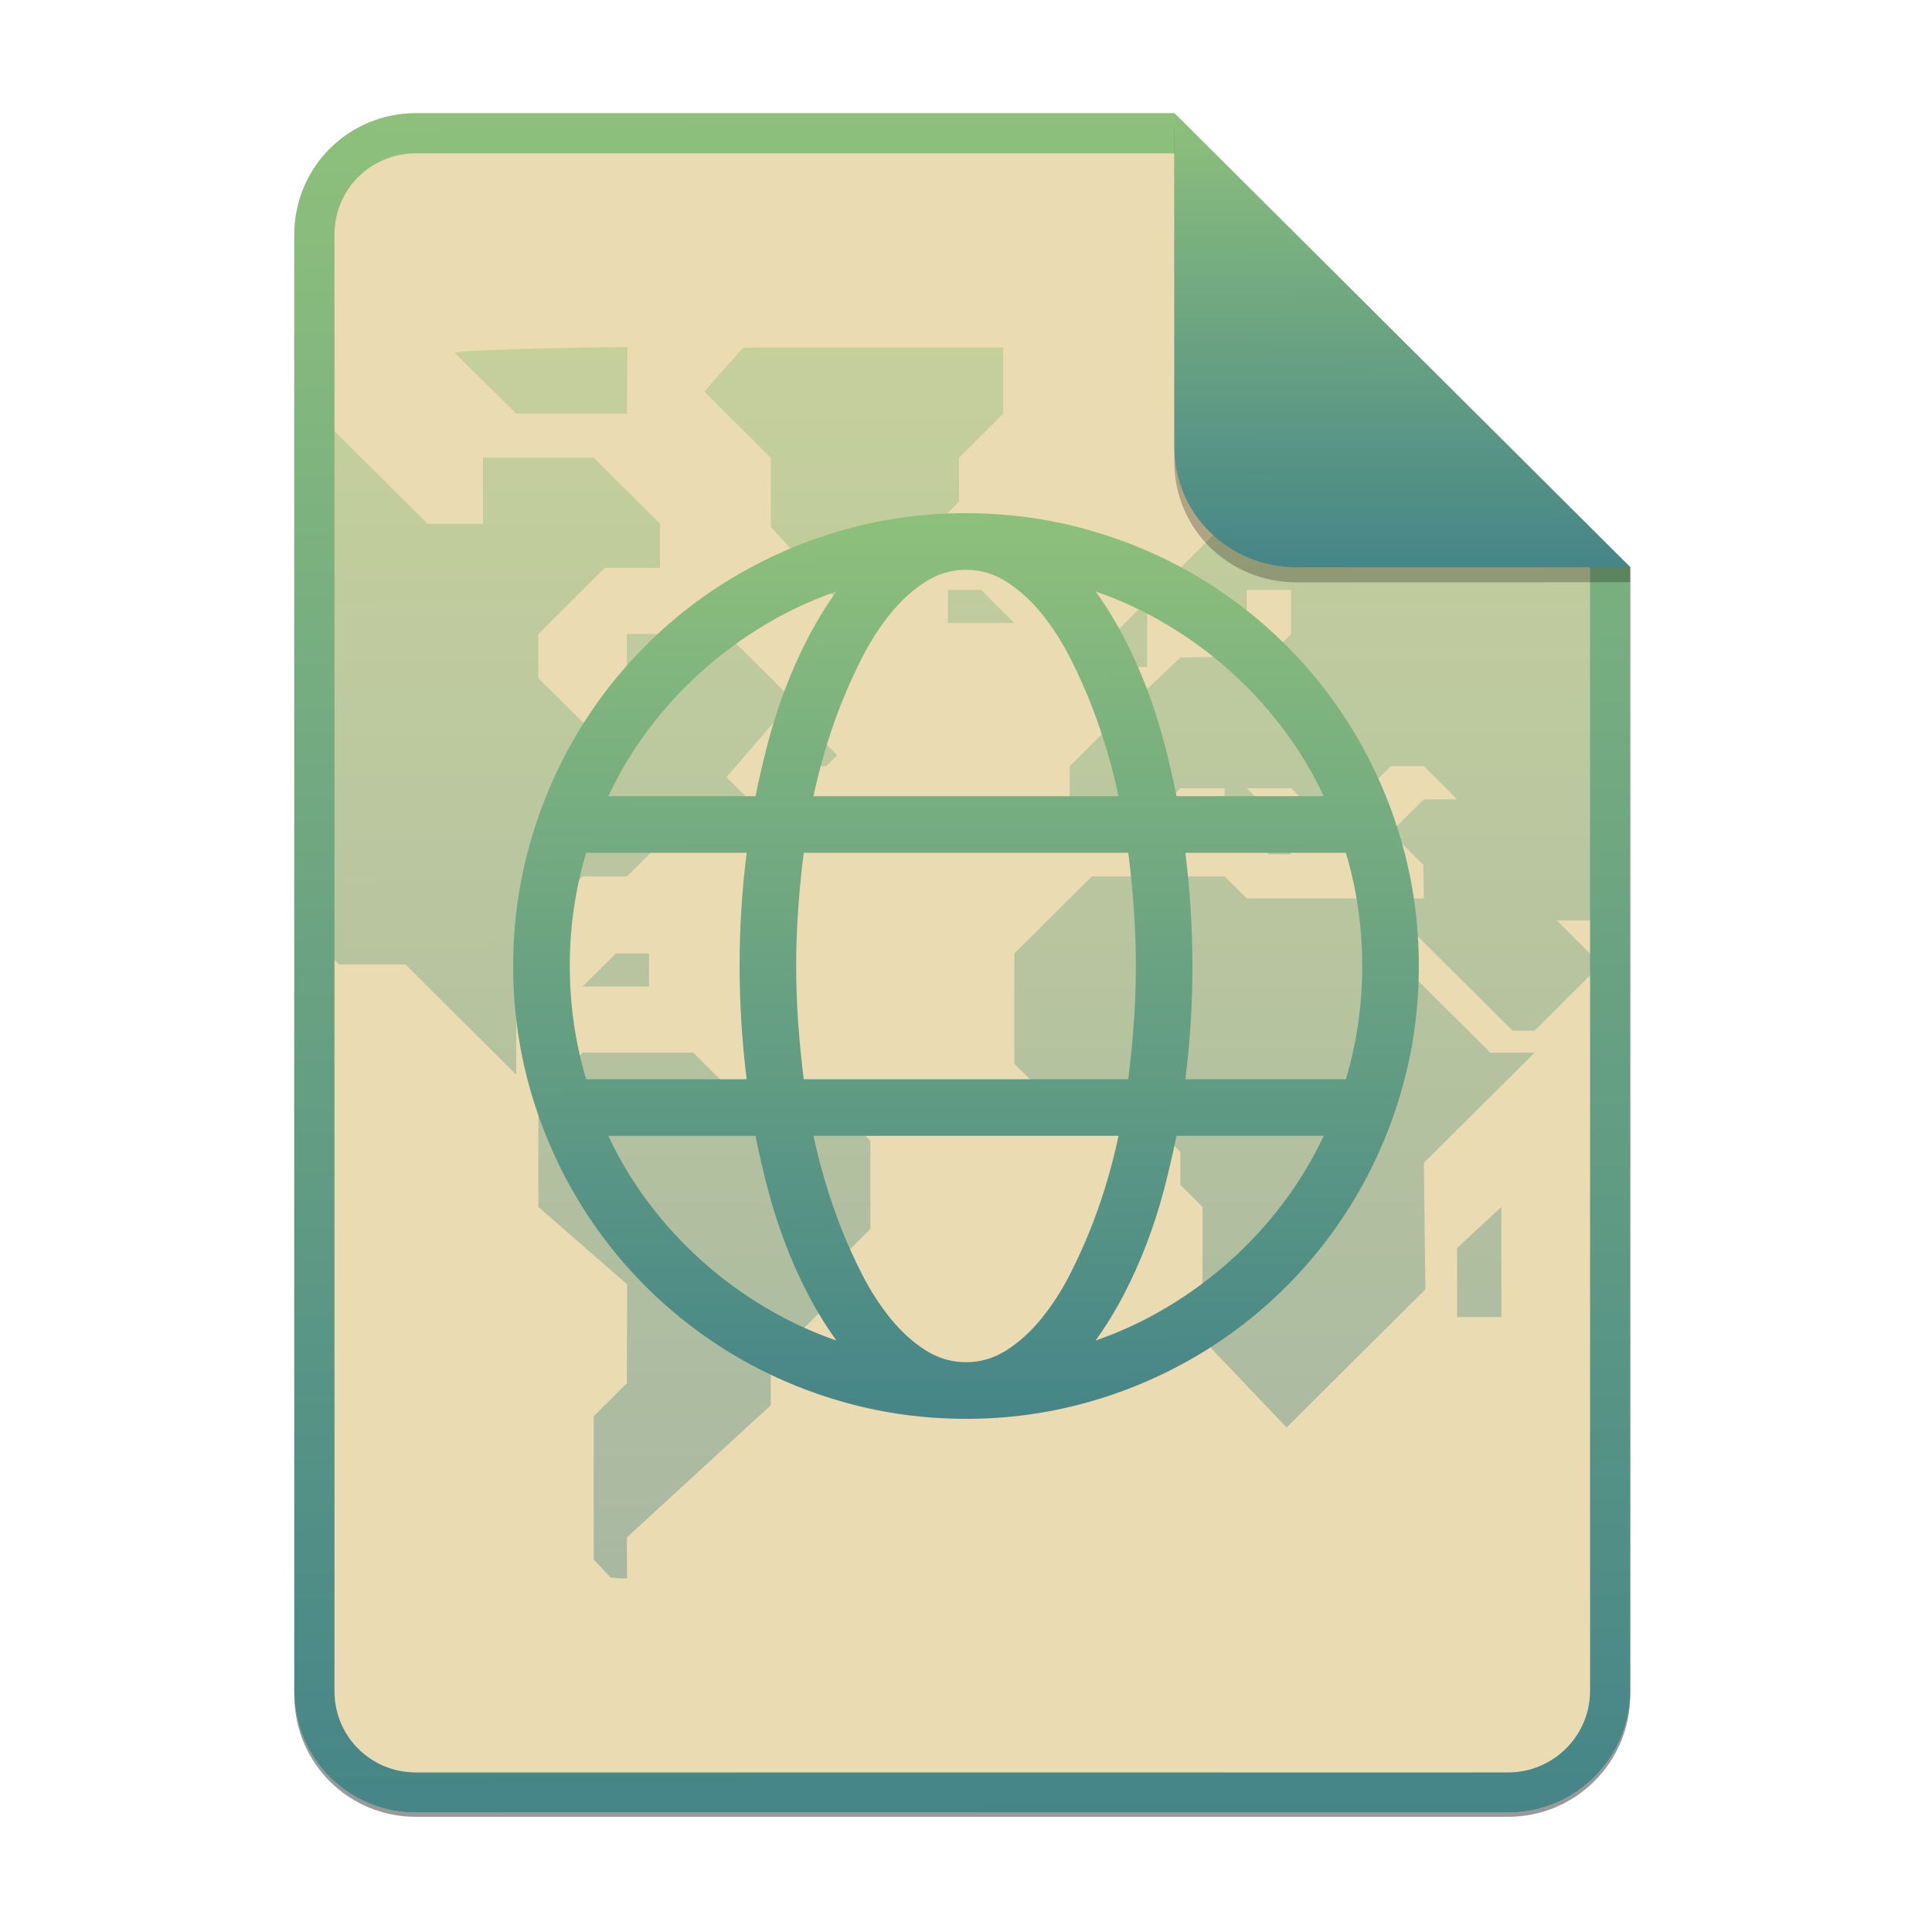 <svg width="256" height="256" viewBox="0 0 256 256" fill="none" xmlns="http://www.w3.org/2000/svg">
<g opacity="0.4" filter="url(#filter0_f)">
<path d="M55.084 15.564H155.608L216.009 75.713L216.011 224.609C216.011 233.52 208.749 240.737 199.838 240.737H55.084C46.173 240.737 39 233.564 39 224.654V31.647C39 22.737 46.173 15.564 55.084 15.564H55.084Z" fill="black"/>
</g>
<path d="M55.084 15H155.608L216.009 75.149L216.011 224.045C216.011 232.956 208.749 240.174 199.838 240.174H55.084C46.173 240.174 39 233 39 224.09V31.084C39 22.173 46.173 15 55.084 15H55.084Z" fill="#ebdbb2"/>
<g opacity="0.4">
<path fill-rule="evenodd" clip-rule="evenodd" d="M39.068 88.943C38.818 84.382 39.13 57.694 42.193 55.007V55.005L56.664 69.41H63.998V60.65H78.666L87.466 69.41V75.25H80.131L71.331 84.009V89.847L77.199 95.687H83.065V84.009H96.268L105.068 92.769L96.266 102.986L100.666 107.366H91.865L83.065 116.126H77.198L68.398 124.884V142.402L53.73 127.803H44.93L39.063 121.963V106.589C39.063 104.326 39.049 102.168 39.035 100.097C39.01 96.109 38.986 92.44 39.068 88.943ZM60.255 46.757C61.461 46.237 82.406 45.949 83.131 46.007L83.065 54.812H68.398L60.255 46.757ZM147.602 88.388V84.008L152.002 79.628V88.388H147.602ZM193.071 174.519V165.365L198.939 159.921V174.52H193.071V174.519ZM132.935 46.052H99.955C99.664 46.052 99.417 46.062 99.17 46.071C98.937 46.08 98.704 46.088 98.435 46.089L93.333 51.892L102.133 60.65V69.804L112.401 81.089H118.268V75.249L127.068 66.489V60.649L132.935 54.811V46.052ZM125.601 78.169H130.001L134.401 82.549H125.601V78.169ZM85.999 126.344H81.599L77.199 130.724H85.999V126.344ZM165.203 119.045L182.805 119.045L182.805 124.884L197.472 139.483H203.339L188.671 154.081L188.87 170.85L170.476 189.157L159.336 177.439V159.921L156.403 157.002V152.622L152.003 148.243H141.735L134.402 140.943V126.344L144.669 116.125H162.269L165.203 119.045ZM81.444 209.079C81.27 209.063 81.097 209.047 80.91 209.034L80.909 209.035L78.665 206.635V187.658L83.064 183.278L83.104 170.19L71.33 159.922V145.322L77.198 139.482H91.866L97.733 145.322H109.467L115.333 151.162V162.84L110.933 167.22V171.598L102.133 180.358V186.198L83.065 203.717L83.093 209.153C82.938 209.145 82.757 209.143 82.576 209.141C82.389 209.139 82.201 209.138 82.042 209.128C81.831 209.116 81.638 209.098 81.445 209.079L81.444 209.079ZM102.133 100.067L106.533 95.687L110.934 100.067L109.467 101.527H108L106.533 100.067H102.133Z" fill="url(#paint0_linear)"/>
<path d="M215.073 121.964V106.59C215.073 105.953 215.078 104.991 215.085 103.777C215.119 97.456 215.191 84.277 214.756 74.256L203.5 63.571H197.471L188.671 72.331L182.805 66.491H165.204L156.404 75.251V82.549H165.204V78.169H171.071V84.009L168.136 86.928L156.403 87.125L152.003 91.308H146.136V97.148L141.735 101.528V110.285H150.535L156.403 104.446H162.27V107.366L168.136 113.206H171.071V110.285L165.204 104.446H171.071L176.936 110.285H184.27L179.87 105.906L184.27 101.527H188.671L193.071 105.907H188.671L184.271 110.285L188.591 114.585L188.671 119.045H182.805L200.406 136.563H203.338L206.272 133.644L212.139 127.804L206.272 121.964H215.073Z" fill="url(#paint1_linear)"/>
</g>
<path fill-rule="evenodd" clip-rule="evenodd" d="M155.608 20.319H55.084C49.111 20.319 44.319 25.111 44.319 31.084V224.09C44.319 230.063 49.111 234.855 55.084 234.855H199.838C205.83 234.855 210.692 229.999 210.692 224.046V75.149L155.608 20.319ZM155.608 15H55.084C46.173 15 39 22.173 39 31.084V224.09C39 233 46.173 240.174 55.084 240.174H199.838C208.749 240.174 216.011 232.956 216.011 224.045L216.009 75.149L155.608 15Z" fill="url(#paint2_linear)"/>
<path fill-rule="evenodd" clip-rule="evenodd" d="M128 68C133.508 68 138.822 68.716 143.937 70.139C149.057 71.572 153.84 73.575 158.294 76.177C162.733 78.765 166.818 81.915 170.45 85.55C174.086 89.18 177.237 93.266 179.823 97.706C182.444 102.212 184.473 107.038 185.861 112.064C187.289 117.183 188 122.492 188 128C188 133.508 187.284 138.821 185.861 143.937C184.474 148.962 182.444 153.788 179.823 158.294C177.235 162.733 174.085 166.818 170.451 170.45C166.821 174.086 162.735 177.237 158.295 179.823C153.788 182.444 148.962 184.474 143.937 185.861C138.747 187.297 133.385 188.016 128 188C122.497 188 117.179 187.284 112.063 185.861C107.038 184.474 102.212 182.444 97.706 179.823C93.267 177.235 89.182 174.085 85.55 170.45C81.915 166.819 78.765 162.733 76.177 158.294C73.562 153.796 71.534 148.981 70.144 143.967C68.702 138.768 67.981 133.395 68 128C68 122.492 68.717 117.179 70.145 112.064C71.531 107.038 73.558 102.213 76.178 97.706C78.766 93.267 81.916 89.182 85.55 85.55C89.181 81.913 93.269 78.762 97.71 76.177C102.207 73.56 107.021 71.531 112.035 70.139C117.233 68.699 122.605 67.98 128 68ZM75.504 128C75.504 133.196 76.224 138.198 77.668 143.002H98.939C98.317 138.026 98.005 133.016 98 128C97.998 122.986 98.311 117.978 98.939 113.002H77.668C76.216 117.869 75.487 122.922 75.504 128ZM110.835 78.371C107.549 79.509 104.388 80.98 101.402 82.763C98.419 84.542 95.614 86.603 93.025 88.918C90.436 91.231 88.081 93.792 85.991 96.565C83.889 99.347 82.083 102.342 80.603 105.499H100.114C100.592 103.12 101.14 100.756 101.756 98.409C102.382 96.018 103.136 93.663 104.013 91.353C104.886 89.04 105.893 86.781 107.028 84.586C108.145 82.425 109.417 80.348 110.835 78.371ZM80.598 150.497C82.076 153.657 83.883 156.653 85.987 159.435C90.175 164.997 95.41 169.686 101.398 173.238C104.382 175.022 107.543 176.494 110.83 177.629C109.412 175.654 108.139 173.579 107.023 171.419C105.884 169.225 104.876 166.965 104.005 164.652C103.131 162.339 102.378 159.982 101.748 157.591C101.129 155.247 100.581 152.883 100.106 150.506H80.598V150.497ZM149.503 143.002C149.819 140.501 150.063 138.009 150.24 135.529C150.597 130.516 150.597 125.485 150.24 120.472C150.063 117.988 149.819 115.503 149.503 113.002H106.497C106.186 115.486 105.941 117.976 105.765 120.472C105.408 125.484 105.408 130.516 105.765 135.528C105.942 138.012 106.186 140.497 106.498 143.002H149.503ZM128 75.499C126.098 75.496 124.235 76.046 122.64 77.083C120.981 78.139 119.449 79.525 118.042 81.243C116.636 82.965 115.377 84.906 114.261 87.075C112.134 91.245 110.416 95.611 109.133 100.114C108.622 101.894 108.172 103.692 107.786 105.504H148.219C147.358 101.473 146.182 97.516 144.703 93.668C143.835 91.419 142.847 89.218 141.743 87.075C140.694 85.003 139.427 83.048 137.966 81.243C136.665 79.618 135.111 78.214 133.364 77.083C131.767 76.047 129.904 75.498 128 75.5V75.499ZM128 180.501C129.916 180.501 131.706 179.974 133.36 178.918C135.023 177.861 136.556 176.475 137.962 174.758C139.369 173.035 140.628 171.094 141.743 168.926C143.871 164.756 145.589 160.389 146.872 155.887C147.383 154.105 147.83 152.309 148.214 150.498H107.79C108.65 154.528 109.824 158.485 111.301 162.332C112.172 164.581 113.16 166.782 114.261 168.926C115.377 171.094 116.636 173.035 118.042 174.758C119.449 176.475 120.981 177.865 122.64 178.918C124.303 179.97 126.089 180.501 128 180.501ZM175.406 105.499C173.926 102.341 172.12 99.347 170.018 96.565C165.83 91.003 160.594 86.314 154.607 82.763C151.622 80.977 148.462 79.506 145.174 78.371C146.592 80.347 147.864 82.423 148.981 84.583C150.119 86.777 151.127 89.036 152 91.348C152.873 93.661 153.627 96.018 154.257 98.409C154.88 100.792 155.428 103.154 155.894 105.495H175.405L175.406 105.499ZM145.167 177.629C148.453 176.494 151.614 175.023 154.598 173.238C157.582 171.458 160.389 169.397 162.981 167.082C165.569 164.769 167.923 162.208 170.012 159.435C172.114 156.653 173.92 153.659 175.401 150.501H155.887C155.408 152.88 154.86 155.244 154.244 157.591C153.619 159.982 152.867 162.338 151.992 164.649C151.119 166.961 150.112 169.22 148.977 171.415C147.86 173.577 146.587 175.654 145.167 177.629ZM180.5 128C180.5 122.805 179.775 117.802 178.335 113.002H157.067C157.687 117.978 157.999 122.987 158.001 128C158.004 133.016 157.692 138.026 157.067 143.002H178.338C179.777 138.198 180.502 133.196 180.502 128H180.5Z" fill="url(#paint3_linear)"/>
<path opacity="0.25" d="M155.608 17V61.231C155.608 70.141 162.867 77.16 171.777 77.16L216.009 77.149V75.149L155.608 17Z" fill="black"/>
<path d="M155.608 15V59.231C155.608 68.141 162.867 75.16 171.777 75.16L216.009 75.149L155.608 15Z" fill="url(#paint4_linear)"/>
<defs>
<filter id="filter0_f" x="23.878" y="0.441" width="207.255" height="255.418" filterUnits="userSpaceOnUse" color-interpolation-filters="sRGB">
<feFlood flood-opacity="0" result="BackgroundImageFix"/>
<feBlend mode="normal" in="SourceGraphic" in2="BackgroundImageFix" result="shape"/>
<feGaussianBlur stdDeviation="7.561" result="effect1_foregroundBlur"/>
</filter>
<linearGradient id="paint0_linear" x1="125.967" y1="45.938" x2="126.345" y2="209.692" gradientUnits="userSpaceOnUse">
<stop stop-color="#8ec07c"/>
<stop offset="1" stop-color="#458588"/>
</linearGradient>
<linearGradient id="paint1_linear" x1="125.967" y1="45.938" x2="126.345" y2="209.692" gradientUnits="userSpaceOnUse">
<stop stop-color="#8ec07c"/>
<stop offset="1" stop-color="#458588"/>
</linearGradient>
<linearGradient id="paint2_linear" x1="126.411" y1="14.914" x2="127.127" y2="240.916" gradientUnits="userSpaceOnUse">
<stop stop-color="#8ec07c"/>
<stop offset="1" stop-color="#458588"/>
</linearGradient>
<linearGradient id="paint3_linear" x1="127.258" y1="67.954" x2="127.558" y2="188.396" gradientUnits="userSpaceOnUse">
<stop stop-color="#8ec07c"/>
<stop offset="1" stop-color="#458588"/>
</linearGradient>
<linearGradient id="paint4_linear" x1="185.435" y1="14.977" x2="185.585" y2="75.359" gradientUnits="userSpaceOnUse">
<stop stop-color="#8ec07c"/>
<stop offset="1" stop-color="#458588"/>
</linearGradient>
</defs>
</svg>
